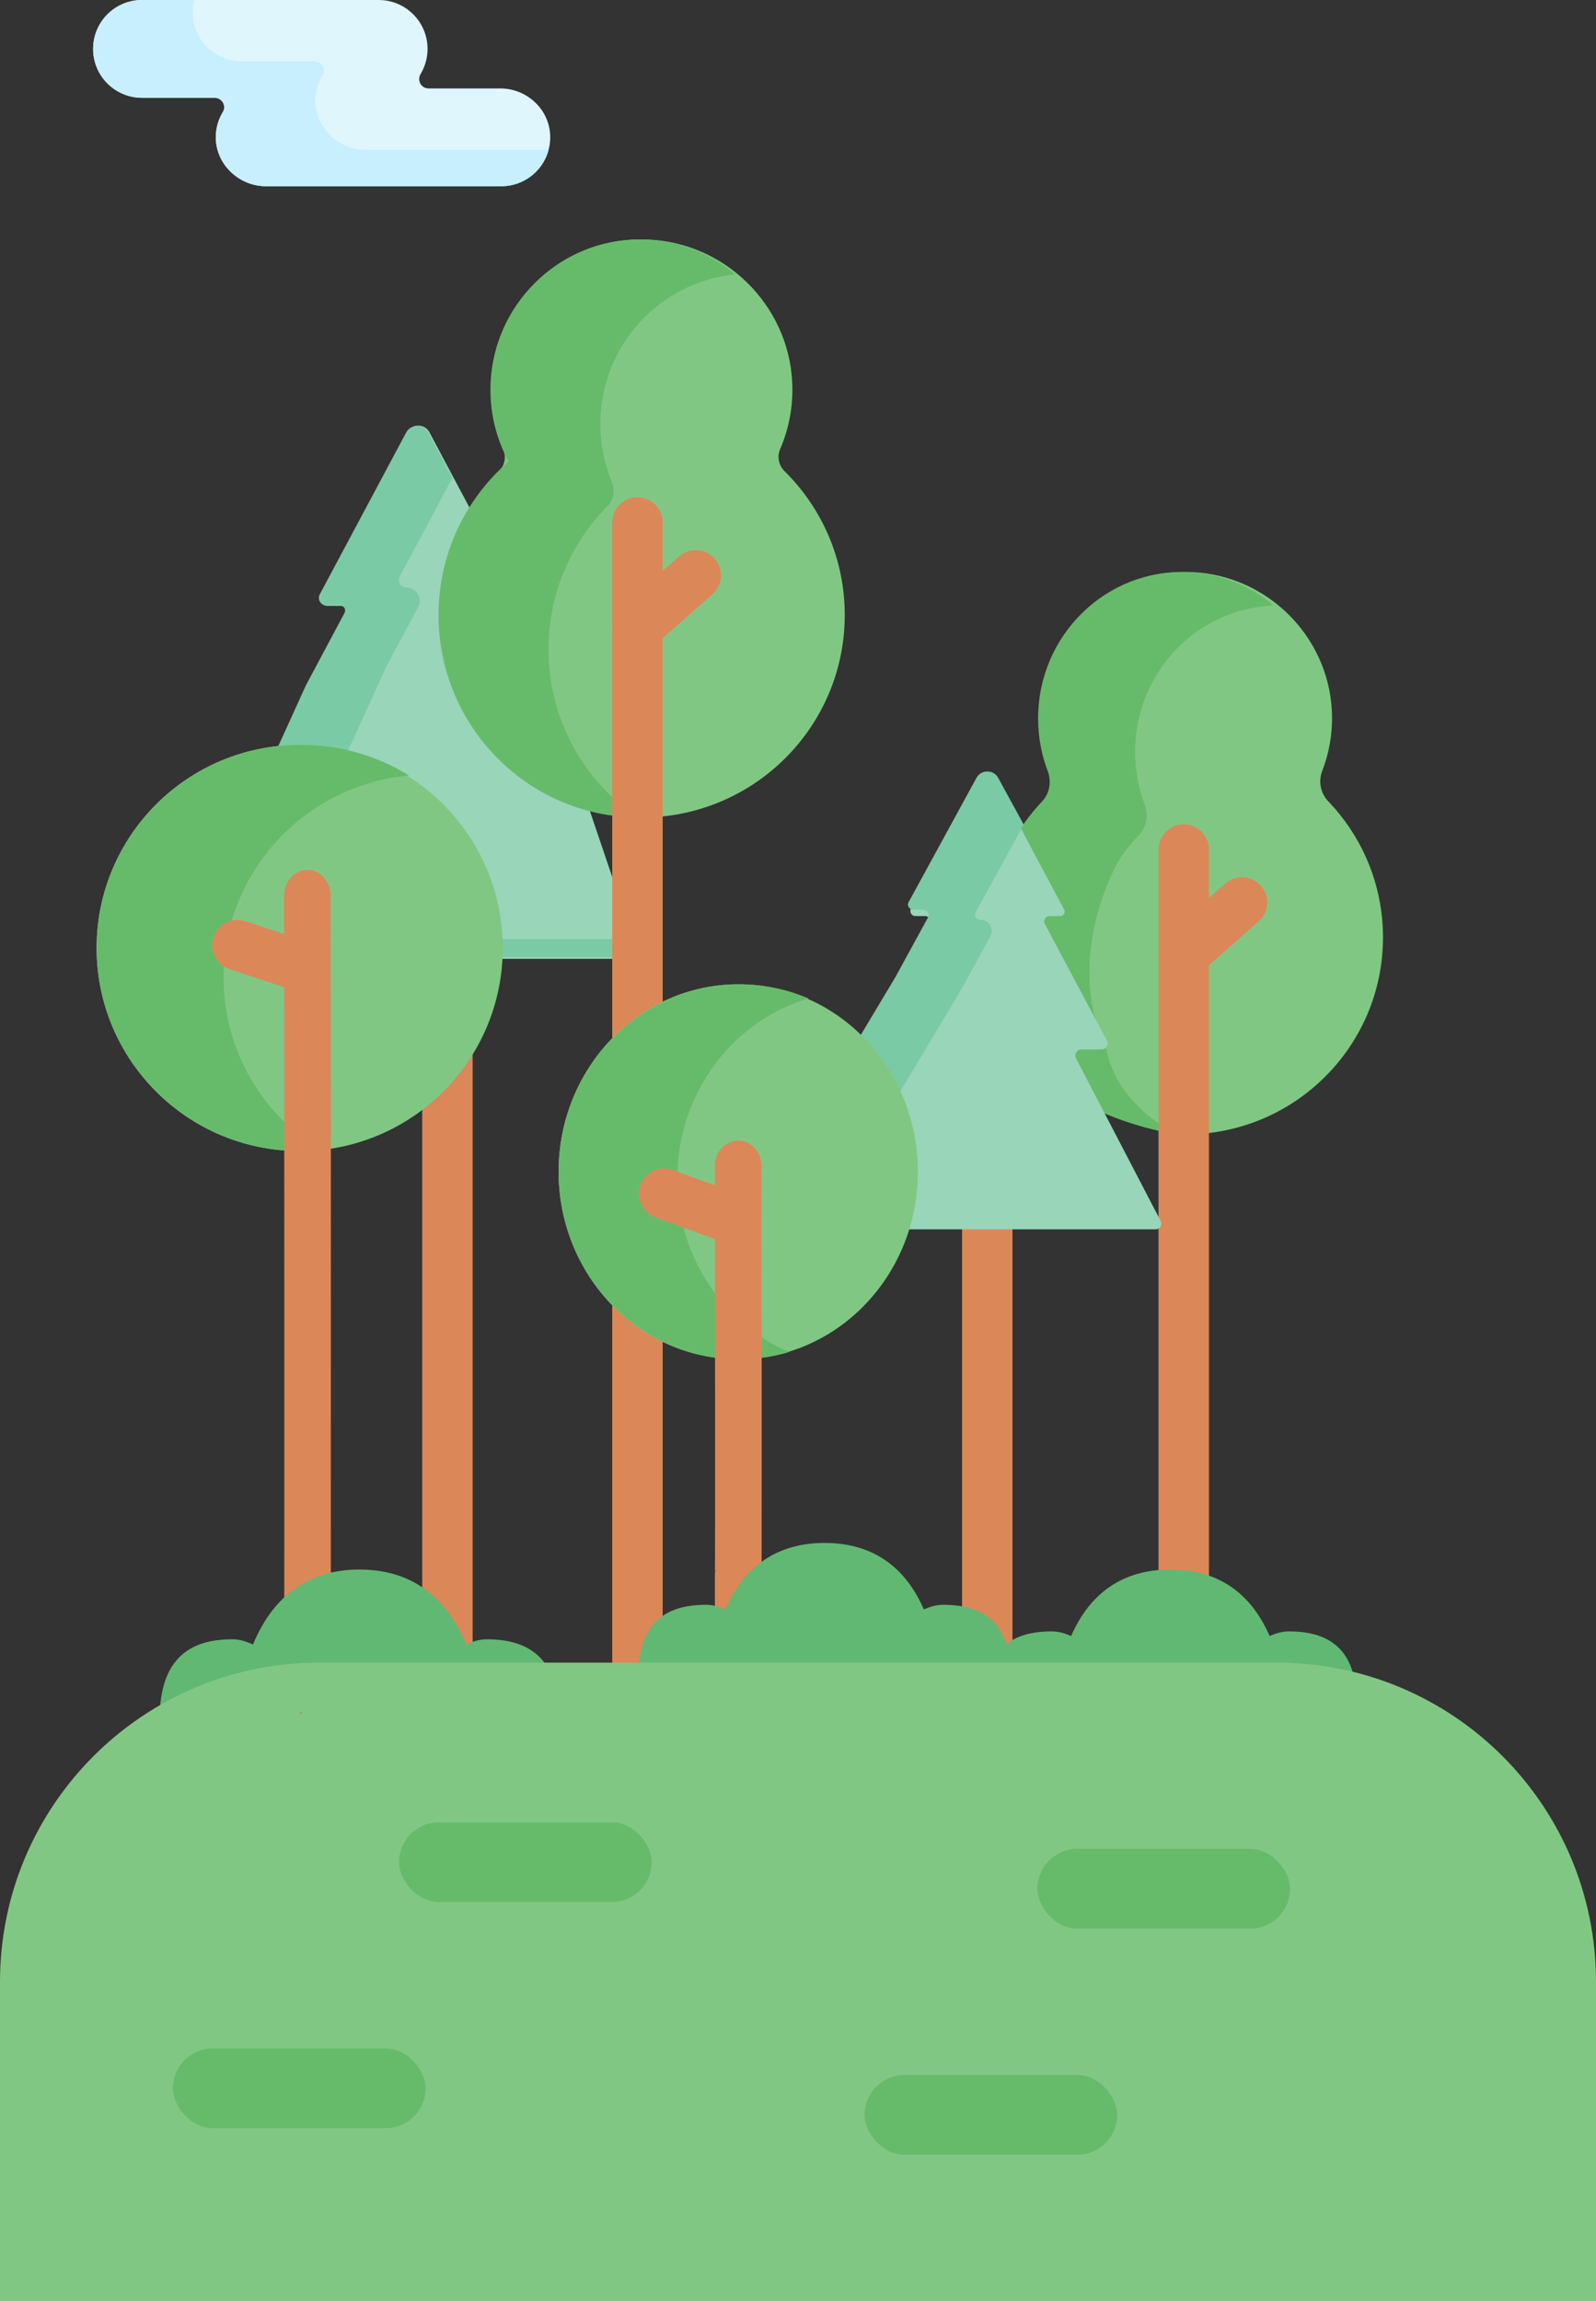 <svg width="120" height="173" viewBox="0 0 120 173" fill="none" xmlns="http://www.w3.org/2000/svg">
<rect x="0" y="0" width="120" height="173" fill="#333333" stroke="none"/>
<path d="M33.642 127.548C32.595 127.548 31.746 126.7 31.746 125.653V62.308C31.746 61.261 32.595 60.412 33.642 60.412C34.689 60.412 35.538 61.261 35.538 62.308V125.653C35.538 126.7 34.689 127.548 33.642 127.548Z" fill="#DC8758"/>
<path d="M25.981 46.109C26.115 45.857 25.933 45.553 25.648 45.553H24.621C24.189 45.553 23.914 45.093 24.116 44.712L30.617 32.501C30.973 31.833 31.931 31.833 32.288 32.501L38.938 44.997L47.45 70.115C47.778 71.082 47.059 72.086 46.038 72.086H44.507H16.087C15.003 72.086 14.281 70.966 14.729 69.978L23.074 51.572L25.981 46.109Z" fill="#99D5B9"/>
<path d="M28.796 70.609C24.547 70.609 21.719 66.232 23.473 62.372L29.019 50.171L31.441 45.632C31.793 44.972 31.314 44.175 30.564 44.175C30.133 44.175 29.858 43.717 30.06 43.337L34.019 35.919L32.205 32.519C31.849 31.854 30.892 31.854 30.537 32.519L24.043 44.685C23.841 45.065 24.116 45.523 24.548 45.523H25.573C25.858 45.523 26.04 45.826 25.906 46.077L23.003 51.519L14.667 69.857C14.22 70.841 14.941 71.957 16.024 71.957H44.41H45.939C46.74 71.957 47.352 71.34 47.421 70.609H28.796Z" fill="#7ACAA6"/>
<path d="M58.655 33.769C59.324 32.224 59.657 30.501 59.562 28.69C59.257 22.901 54.495 18.227 48.684 18.008C42.225 17.765 36.913 22.913 36.913 29.298C36.913 30.885 37.241 32.396 37.834 33.767C38.075 34.324 37.961 34.973 37.528 35.399C34.616 38.26 32.849 42.276 32.983 46.703C33.226 54.792 39.914 61.347 48.03 61.459C56.562 61.576 63.515 54.716 63.515 46.237C63.515 42.007 61.783 38.183 58.989 35.424C58.548 34.989 58.41 34.337 58.655 33.769Z" fill="#81C784"/>
<path d="M41.243 48.818C41.243 44.62 42.933 40.821 45.663 38.067C46.144 37.581 46.261 36.849 45.999 36.216C45.447 34.88 45.142 33.415 45.142 31.878C45.142 26.001 49.598 21.174 55.293 20.631C53.194 18.863 50.446 17.851 47.459 18.018C41.788 18.334 37.193 22.97 36.891 28.681C36.775 30.868 37.278 32.928 38.238 34.7C35.018 37.493 32.976 41.624 32.976 46.239C32.976 54.594 39.66 61.373 47.936 61.46C43.899 58.727 41.243 54.085 41.243 48.818Z" fill="#66BB6A"/>
<path d="M47.93 49.009C47.404 49.009 46.881 48.792 46.507 48.367C45.814 47.581 45.89 46.383 46.676 45.691L51.057 41.832C51.843 41.14 53.041 41.215 53.733 42.001C54.425 42.787 54.349 43.985 53.563 44.676L49.182 48.536C48.822 48.853 48.375 49.009 47.93 49.009Z" fill="#DC8758"/>
<path d="M47.929 144.106C46.882 144.106 46.033 143.257 46.033 142.21V39.276C46.033 38.229 46.882 37.38 47.929 37.38C48.976 37.38 49.825 38.229 49.825 39.276V142.21C49.825 143.257 48.976 144.106 47.929 144.106Z" fill="#DC8758"/>
<path d="M99.413 57.961C99.955 56.564 100.22 55.029 100.138 53.423C99.853 47.791 95.234 43.235 89.585 43.009C83.294 42.757 78.113 47.772 78.113 53.993C78.113 55.39 78.374 56.725 78.85 57.954C79.152 58.733 78.998 59.621 78.418 60.224C77.898 60.763 77.418 61.342 76.985 61.956C76.985 61.956 72.712 68.714 75.651 75.796C75.731 75.99 75.82 76.167 75.915 76.331C77.481 83.792 89.132 85.286 89.132 85.286C97.335 85.286 103.984 78.655 103.984 70.473C103.984 66.511 102.421 62.913 99.878 60.255C99.291 59.641 99.106 58.752 99.413 57.961Z" fill="#81C784"/>
<path d="M83.187 78.901C83.094 78.737 83.006 78.56 82.927 78.365C80.039 71.271 84.238 64.502 84.238 64.502C84.664 63.886 85.135 63.307 85.646 62.766C86.216 62.163 86.368 61.273 86.071 60.493C85.603 59.262 85.347 57.925 85.347 56.525C85.347 50.584 89.974 45.746 95.762 45.525C93.992 44.038 91.757 43.108 89.328 43.009C83.145 42.757 78.053 47.78 78.053 54.013C78.053 55.412 78.31 56.749 78.778 57.98C79.074 58.761 78.922 59.65 78.352 60.254C77.841 60.794 77.37 61.374 76.944 61.989C76.944 61.989 72.745 68.759 75.633 75.853C75.712 76.047 75.8 76.224 75.893 76.389C77.248 82.965 86.274 84.913 88.422 85.286C86.003 83.922 83.802 81.89 83.187 78.901Z" fill="#66BB6A"/>
<path d="M89.002 73.602C88.477 73.602 87.954 73.385 87.579 72.959C86.887 72.174 86.963 70.976 87.748 70.284L92.13 66.424C92.915 65.733 94.113 65.808 94.805 66.594C95.497 67.379 95.421 68.577 94.636 69.269L90.254 73.129C89.894 73.446 89.447 73.602 89.002 73.602Z" fill="#DC8758"/>
<path d="M89.002 122.526C87.955 122.526 87.106 121.678 87.106 120.631V63.868C87.106 62.821 87.955 61.973 89.002 61.973C90.049 61.973 90.898 62.821 90.898 63.868V120.63C90.898 121.678 90.049 122.526 89.002 122.526Z" fill="#DC8758"/>
<path d="M74.231 132.021C73.183 132.021 72.335 131.172 72.335 130.125V85.36C72.335 84.313 73.183 83.464 74.231 83.464C75.278 83.464 76.126 84.313 76.126 85.36V130.125C76.126 131.172 75.278 132.021 74.231 132.021Z" fill="#DC8758"/>
<path d="M80.906 79.572L87.27 91.798C87.418 92.083 87.211 92.423 86.891 92.423H82.83H68.883H58.58C57.765 92.423 57.258 91.539 57.668 90.836L67.548 73.888L69.906 69.459C70.048 69.192 69.855 68.87 69.552 68.87H68.822C68.539 68.87 68.357 68.567 68.491 68.317L73.442 59.013C73.779 58.383 74.684 58.383 75.02 59.013L78.245 65.069L80.012 68.393C80.128 68.61 79.971 68.87 79.726 68.87H78.912C78.61 68.87 78.416 69.192 78.558 69.459L83.225 78.228C83.389 78.534 83.166 78.903 82.82 78.903H81.313C80.969 78.903 80.748 79.267 80.906 79.572Z" fill="#99D5B9"/>
<path d="M62.198 91.231L72.39 74.193L74.468 70.389C74.775 69.827 74.357 69.148 73.704 69.148C73.412 69.148 73.224 68.844 73.362 68.592L76.968 61.988L75.049 58.475C74.702 57.842 73.769 57.842 73.422 58.475L68.314 67.829C68.176 68.08 68.364 68.385 68.656 68.385H69.409C69.721 68.385 69.92 68.709 69.774 68.977L67.341 73.429L57.15 90.468C56.727 91.175 57.25 92.064 58.09 92.064H62.095C62.014 91.799 62.036 91.502 62.198 91.231Z" fill="#7ACAA6"/>
<path d="M55.508 102.19C62.968 102.19 69.016 95.88 69.016 88.095C69.016 80.311 62.968 74 55.508 74C48.048 74 42 80.311 42 88.095C42 95.88 48.048 102.19 55.508 102.19Z" fill="#81C784"/>
<path d="M50.935 88.108C51.154 81.849 55.28 76.695 60.794 75.065C59.34 74.443 57.758 74.072 56.095 74.009C48.588 73.727 42.281 79.805 42.009 87.584C41.737 95.364 47.602 101.899 55.109 102.181C56.577 102.236 57.997 102.046 59.336 101.649C54.23 99.464 50.723 94.164 50.935 88.108Z" fill="#66BB6A"/>
<path d="M54.481 93.306C54.264 93.306 54.044 93.269 53.828 93.189L49.277 91.517C48.294 91.156 47.79 90.067 48.151 89.084C48.512 88.101 49.601 87.597 50.584 87.958L55.135 89.63C56.118 89.992 56.622 91.081 56.261 92.063C55.979 92.831 55.254 93.306 54.481 93.306Z" fill="#DC8758"/>
<path d="M57.268 99.404C57.262 93.525 57.251 87.653 57.251 87.653C57.249 86.599 56.465 85.746 55.499 85.746C55.498 85.746 55.497 85.746 55.495 85.746C54.528 85.748 53.745 86.606 53.747 87.661C53.764 96.652 53.779 117.44 53.752 118.209C53.755 118.123 53.787 118.07 53.842 118.042L53.752 118.209V120.984H57.252V118.2C57.261 117.955 57.262 117.665 57.264 117.309C57.267 116.661 57.269 108.603 57.27 107.496C57.272 105.286 57.271 102.344 57.268 99.404Z" fill="#DC8758"/>
<path d="M22.532 86.54C30.965 86.54 37.801 79.703 37.801 71.27C37.801 62.837 30.965 56 22.532 56C14.098 56 7.262 62.837 7.262 71.27C7.262 79.703 14.098 86.54 22.532 86.54Z" fill="#81C784"/>
<path d="M16.813 73.502C16.813 65.55 22.935 59.021 30.754 58.301C28.398 56.844 25.618 56 22.638 56C14.146 56 7.262 62.837 7.262 71.27C7.262 79.703 14.146 86.54 22.638 86.54C23.123 86.54 23.602 86.515 24.075 86.471C19.716 83.776 16.813 78.977 16.813 73.502Z" fill="#66BB6A"/>
<path d="M22.798 74.6C22.599 74.6 22.398 74.569 22.199 74.503L17.242 72.851C16.249 72.52 15.712 71.446 16.043 70.453C16.374 69.46 17.448 68.923 18.441 69.254L23.397 70.906C24.391 71.237 24.927 72.31 24.596 73.304C24.332 74.098 23.592 74.6 22.798 74.6Z" fill="#DC8758"/>
<path d="M24.879 92.975C24.882 90.119 24.88 86.317 24.877 82.517C24.87 74.919 24.857 67.328 24.857 67.328C24.855 66.261 24.072 65.397 23.107 65.397H23.103C22.137 65.399 21.355 66.267 21.356 67.335C21.377 79.02 21.394 123.695 21.361 124.593C21.368 124.419 21.443 124.322 21.556 124.273L21.361 124.593V126.508H24.857L24.88 122.402L24.873 122.395C24.877 119.966 24.878 94.16 24.879 92.975Z" fill="#DC8758"/>
<path d="M17.467 123.243C18.01 123.243 18.525 123.407 19.02 123.638C20.726 119.524 23.677 118 27.035 118C30.393 118 33.342 119.524 35.05 123.638C35.544 123.407 36.059 123.243 36.602 123.243C39.62 123.243 42.069 124.531 42.069 129.277H12C12 124.531 14.447 123.243 17.467 123.243Z" fill="#61B872"/>
<path d="M79.091 122.65C79.596 122.65 80.076 122.795 80.537 123C82.126 119.352 84.873 118 88 118C91.127 118 93.873 119.352 95.463 123C95.924 122.795 96.404 122.65 96.909 122.65C99.719 122.65 102 123.791 102 128H74C74 123.791 76.279 122.65 79.091 122.65Z" fill="#61B872"/>
<path d="M53.091 120.65C53.596 120.65 54.076 120.795 54.536 121C56.126 117.352 58.873 116 62 116C65.127 116 67.873 117.352 69.463 121C69.924 120.795 70.404 120.65 70.909 120.65C73.719 120.65 76 121.791 76 126H48C48 121.791 50.279 120.65 53.091 120.65Z" fill="#61B872"/>
<path d="M0 173H120V149C120 135.745 109.255 125 96 125H24C10.745 125 0 135.745 0 149V173Z" fill="#81C784"/>
<path d="M10.677 0H28.471C30.501 0 32.147 1.646 32.147 3.676C32.147 4.366 31.956 5.011 31.625 5.561C31.337 6.039 31.661 6.648 32.219 6.648H37.607C39.6 6.648 41.297 8.198 41.368 10.19C41.443 12.281 39.769 14 37.695 14H19.998C17.938 14 16.187 12.314 16.226 10.254C16.239 9.581 16.432 8.954 16.76 8.417C17.045 7.951 16.689 7.352 16.142 7.352H10.678C8.647 7.352 7.001 5.706 7.001 3.676C7.001 1.646 8.647 0 10.677 0Z" fill="#DFF6FD"/>
<path d="M27.485 11.256C25.425 11.256 23.674 9.57 23.713 7.51C23.726 6.837 23.919 6.21 24.247 5.673C24.532 5.207 24.176 4.608 23.629 4.608H18.164C16.134 4.608 14.488 2.962 14.488 0.932C14.488 0.609 14.534 0.298 14.612 0H10.676C8.646 0 7 1.646 7 3.676C7 5.706 8.646 7.352 10.676 7.352H16.141C16.688 7.352 17.044 7.951 16.759 8.417C16.431 8.954 16.237 9.581 16.224 10.254C16.186 12.314 17.936 14 19.997 14H37.693C39.401 14 40.834 12.834 41.247 11.256H27.485Z" fill="#C8EFFE"/>
<path d="M75.732 130.18L75.816 130.039C75.765 130.063 75.735 130.108 75.732 130.18Z" fill="#AA6A51"/>
<path d="M22.562 128.918L22.742 128.651C22.637 128.692 22.568 128.773 22.562 128.918Z" fill="#AA6A51"/>
<rect x="49" y="143" width="19" height="6" rx="3" transform="rotate(-180 49 143)" fill="#66BB6A"/>
<rect x="97" y="145" width="19" height="6" rx="3" transform="rotate(-180 97 145)" fill="#66BB6A"/>
<rect x="84" y="162" width="19" height="6" rx="3" transform="rotate(-180 84 162)" fill="#66BB6A"/>
<rect x="32" y="160" width="19" height="6" rx="3" transform="rotate(-180 32 160)" fill="#66BB6A"/>
</svg>
